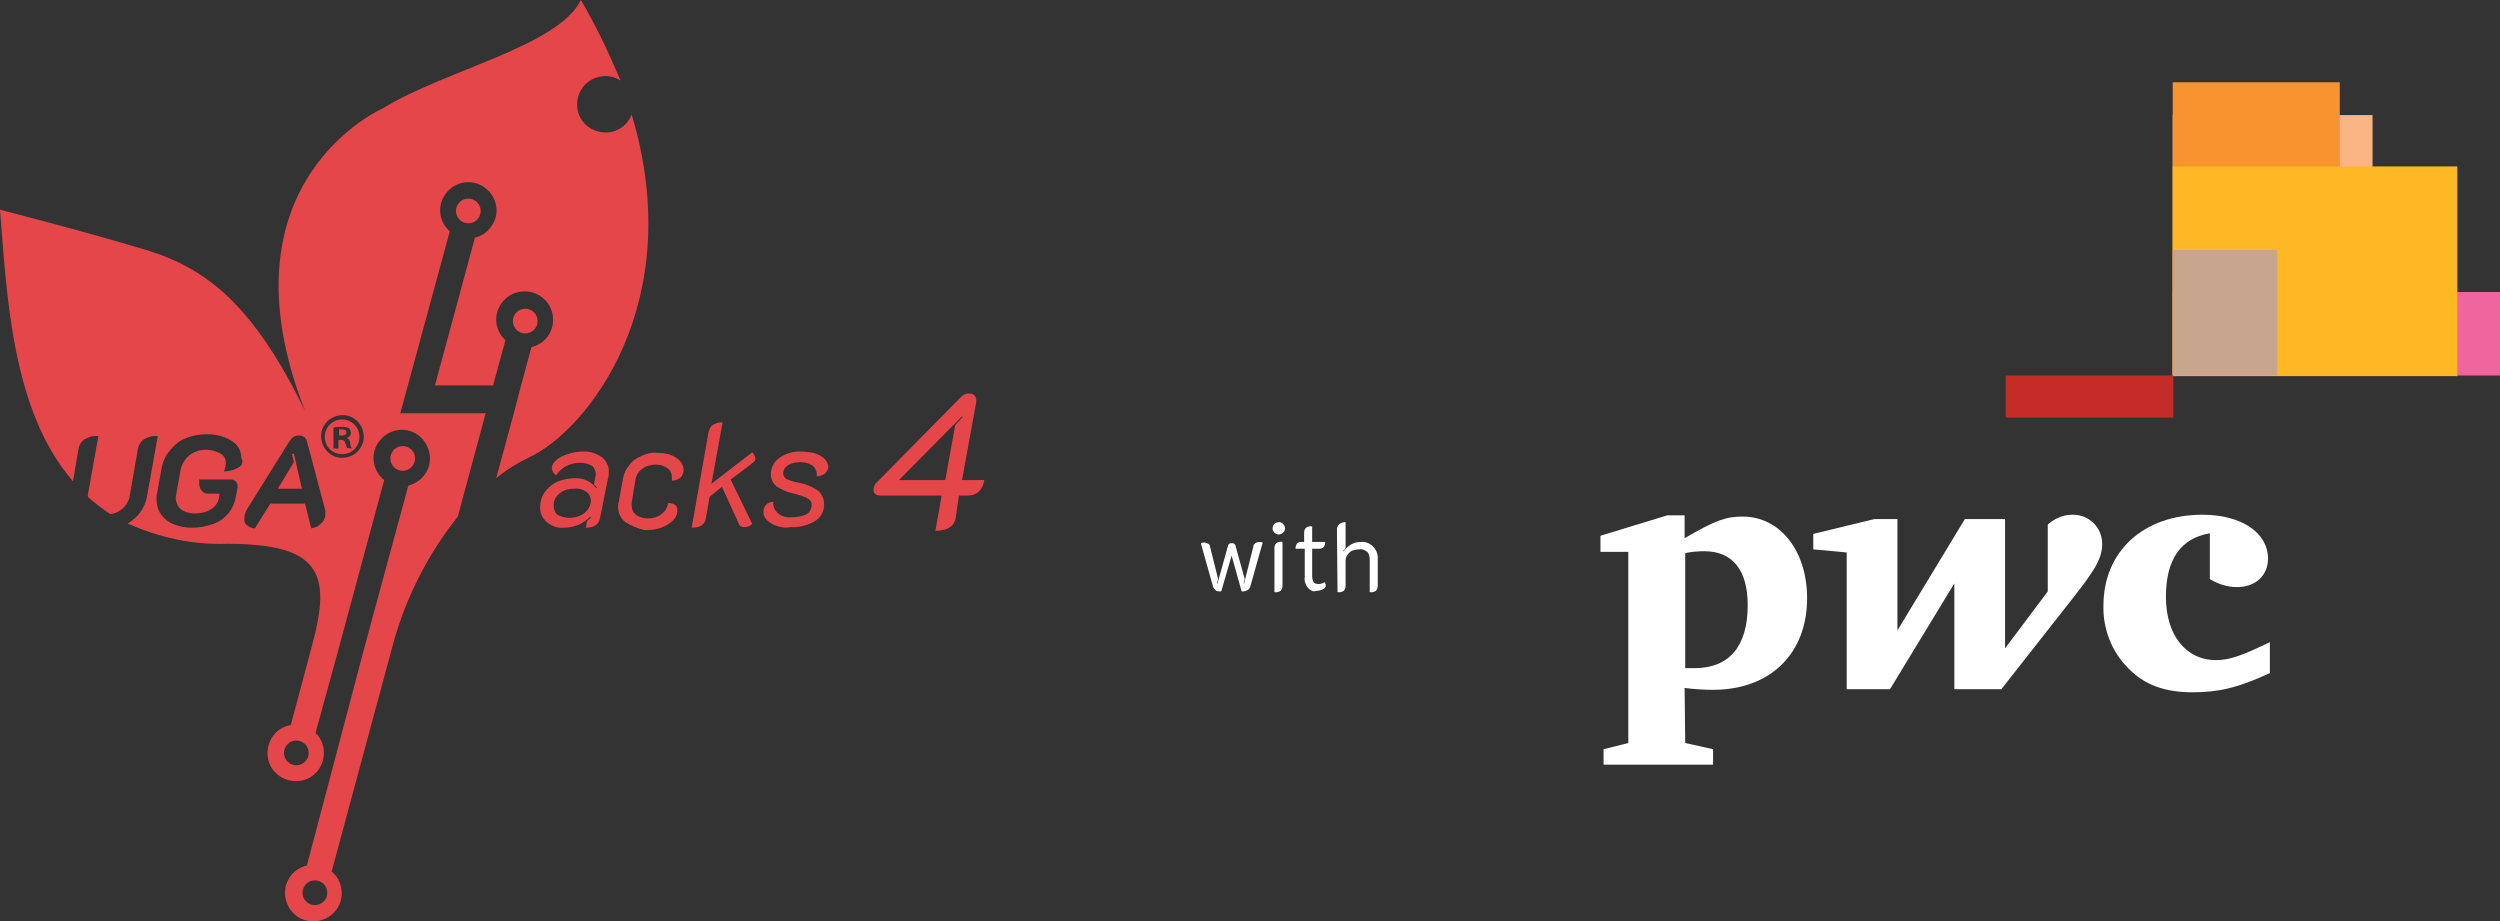 <?xml version="1.0" encoding="utf-8"?>
<!-- Generator: Adobe Illustrator 22.1.0, SVG Export Plug-In . SVG Version: 6.00 Build 0)  -->
<svg version="1.1" id="Layer_1" xmlns="http://www.w3.org/2000/svg" xmlns:xlink="http://www.w3.org/1999/xlink" x="0px" y="0px"
	 viewBox="0 0 404.1 148.9" style="enable-background:new 0 0 404.1 148.9;" xml:space="preserve">
<rect x="0" y="0" width="404.1" height="148.9" fill="#333333" stroke="none"/>
<style type="text/css">
	.st0{fill:#FFFFFF;}
	.st1{fill:#F0659D;}
	.st2{fill:#FAB383;}
	.st3{fill:#F7942F;}
	.st4{fill:#FDB823;}
	.st5{fill:#C8A68D;}
	.st6{fill:#C32C27;}
	.st7{fill:#E4464A;}
	.st8{fill:none;}
</style>
<g id="Layer_3">
	<path class="st0" d="M196.6,95.5c-0.2-0.2-0.4-0.4-0.5-0.6l-2-7.1c0.2-0.1,0.4-0.1,0.6-0.1c0.2,0,0.4,0.1,0.6,0.2
		c0.2,0.1,0.3,0.3,0.3,0.5l1.3,5.2l-0.2,0.7h0.1l1.7-6.1c0-0.1,0.1-0.2,0.2-0.3c0.1-0.1,0.3-0.1,0.4-0.1c0.2,0,0.3,0,0.4,0.1
		c0.1,0.1,0.2,0.2,0.2,0.3l1.5,5.4l-0.2,0.7h0.1l1.5-6c0-0.2,0.1-0.3,0.3-0.5c0.2-0.1,0.4-0.2,0.6-0.2c0.2,0,0.4,0,0.6,0.1l-2,7.1
		c-0.1,0.3-0.2,0.5-0.5,0.6c-0.3,0.2-0.6,0.2-0.9,0.2l-1.9-6.8H199l0.2,0.6l-1.8,6.2C197.1,95.6,196.9,95.6,196.6,95.5z"/>
	<path class="st0" d="M206,86.1c-0.2-0.2-0.3-0.4-0.3-0.7c0-0.3,0.1-0.5,0.3-0.7c0.2-0.2,0.5-0.3,0.7-0.3c0.3,0,0.5,0.1,0.7,0.3
		c0.2,0.2,0.3,0.4,0.3,0.7c0,0.3-0.1,0.5-0.3,0.7c-0.2,0.2-0.5,0.3-0.7,0.3C206.5,86.4,206.2,86.3,206,86.1z M206,88.6
		c0-0.3,0.1-0.6,0.3-0.8c0.3-0.2,0.6-0.3,1-0.2v7.1c0,0.3-0.1,0.6-0.3,0.8c-0.3,0.2-0.7,0.3-1,0.2V88.6z"/>
	<path class="st0" d="M211.4,95c-0.4-0.5-0.6-1.1-0.5-1.7v-4.6h-1.5c0-0.3,0.1-0.6,0.2-0.8c0.2-0.2,0.4-0.3,0.6-0.3h0.6v-1.5
		c0-0.3,0.1-0.6,0.3-0.8c0.3-0.2,0.7-0.3,1-0.2v2.5h2.1c0,0.7-0.3,1.1-1,1.1h-1.1v4.5c0,0.3,0.1,0.6,0.2,0.9
		c0.2,0.2,0.5,0.3,0.8,0.3c0.4,0,0.7-0.1,1-0.3c0.1,0.1,0.2,0.3,0.2,0.5c0,0.3-0.2,0.5-0.4,0.6c-0.3,0.2-0.7,0.3-1.1,0.3
		C212.4,95.7,211.8,95.5,211.4,95z"/>
	<path class="st0" d="M216.1,85.6c0-0.3,0.1-0.6,0.4-0.9c0.3-0.2,0.6-0.3,1-0.3v4.2c-0.1,0.1-0.2,0.3-0.4,0.4l0.1,0.1
		c0.3-0.4,0.7-0.8,1.2-1.1c0.5-0.3,1-0.4,1.6-0.4c1.4-0.1,2.6,1,2.7,2.4c0,0.1,0,0.2,0,0.3v4.4c0,0.3-0.1,0.6-0.3,0.8
		c-0.3,0.2-0.7,0.3-1,0.2v-5.3c0-0.4-0.1-0.9-0.4-1.2c-0.4-0.3-0.8-0.5-1.3-0.4c-0.4,0-0.7,0.1-1.1,0.2c-0.3,0.1-0.6,0.4-0.8,0.7
		c-0.2,0.3-0.3,0.6-0.3,0.9v4.1c0,0.3-0.1,0.6-0.3,0.8c-0.3,0.2-0.7,0.3-1,0.2L216.1,85.6z"/>
	<path class="st0" d="M357.2,86.2c-4.7,0.8-7.1,4.2-7.1,10.3s3.2,10.2,8.1,10.2c2.3,0,4.3-0.8,8.7-2.9v5c-5.2,2.4-8.3,3.1-12.5,3.1
		c-4.5,0-7.8-1.2-10.4-3.9c-2.7-2.7-4.1-6.4-4-10.1c0-8.8,6.5-14.7,16-14.7c6.3,0,10.6,2.9,10.6,7.1c0,2.7-2,4.6-5,4.6
		c-1.6,0-3.1-0.5-4.4-1.3L357.2,86.2z"/>
	<path class="st0" d="M334.1,97.9c4.2-5.3,5.7-7.4,5.7-10c0-2.6-2.1-4.7-4.7-4.7c0,0-0.1,0-0.1,0c-1.5,0-2.9,0.6-4,1.6v10.8
		l-6.9,9.2V83.9h-6.5l-10.9,18v-18H303l-9.9,2.4v2.5l5.4,0.5v22.1h7l10.4-17.1v17.1h7.6L334.1,97.9z"/>
	<path class="st0" d="M272.4,108c0.7,0,1.1,0,1.5,0c5.6,0,8.6-3.5,8.6-10.2c0-5.7-2.5-8.7-7-8.7c-1.1,0-2.1,0.1-3.1,0.3L272.4,108z
		 M272.4,120.1l4.5,1v2.5h-17.7v-2.5l4-1V89.2h-4.5v-2.6l10.8-3.3h2.8V87c5.1-3,6.8-3.5,9.4-3.5c6,0,10.4,5.5,10.4,13.2
		c0,8.9-5.9,14.8-15.2,14.8c-1.5,0-3.1-0.1-4.6-0.3L272.4,120.1z"/>
	<rect x="351.2" y="47.2" class="st1" width="52.9" height="13.5"/>
	<rect x="351.2" y="18.6" class="st2" width="32.3" height="42.1"/>
	<rect x="351.2" y="13.3" class="st3" width="27" height="47.4"/>
	<rect x="351.2" y="26.9" class="st4" width="46" height="33.9"/>
	<rect x="351.2" y="40.4" class="st5" width="16.9" height="20.3"/>
	<rect x="324.2" y="60.7" class="st6" width="27.1" height="6.8"/>
	<path class="st7" d="M88.4,84.4c-0.7-0.6-1.1-1.4-1.1-2.3c0-0.9,0.2-1.7,0.7-2.5c0.5-0.7,1.2-1.3,2-1.7c0.9-0.4,1.9-0.6,2.9-0.6
		c1.3-0.1,2.6,0.5,3.5,1.6l0.1-0.1L96,78.3l0.2-1c0-0.2,0.1-0.4,0.1-0.6c0-0.5-0.2-1.1-0.6-1.4c-0.6-0.3-1.2-0.5-1.9-0.5
		c-1.6,0-3,0.7-3.9,2c-0.2-0.1-0.4-0.3-0.5-0.5c-0.1-0.2-0.2-0.4-0.2-0.6c0-0.5,0.3-1,0.7-1.3c0.5-0.5,1.2-0.8,1.9-1
		c0.8-0.3,1.6-0.4,2.4-0.4c1.1-0.1,2.2,0.3,3.1,0.9c0.7,0.6,1.2,1.5,1.1,2.5c0,0.3,0,0.6-0.1,0.8L97,83.7c-0.1,0.5-0.3,0.9-0.7,1.2
		c-0.5,0.3-1,0.4-1.6,0.4l0.2-1.1c0.4-0.3,0.6-0.5,0.6-0.6l-0.1-0.1c-1.1,1.2-2.7,1.8-4.3,1.8C90.2,85.4,89.2,85.1,88.4,84.4z
		 M94.5,82.9c0.6-0.5,1-1.2,1-2c0-0.6-0.3-1.1-0.7-1.4c-0.6-0.4-1.3-0.6-2-0.5c-0.9,0-1.7,0.2-2.4,0.8c-0.6,0.5-1,1.3-0.9,2
		c0,0.5,0.2,1.1,0.6,1.4c0.6,0.3,1.2,0.5,1.9,0.5C92.8,83.7,93.8,83.5,94.5,82.9L94.5,82.9z"/>
	<path class="st7" d="M101.1,84.4c-0.8-0.6-1.2-1.5-1.2-2.5c0-0.2,0-0.5,0.1-0.7l0.7-3.8c0.1-0.8,0.5-1.6,1-2.2
		c0.5-0.7,1.2-1.2,2-1.5c0.8-0.4,1.7-0.6,2.6-0.5c1.1,0,2.1,0.2,3,0.8c0.7,0.4,1.2,1.2,1.2,2c0,0.4-0.2,0.9-0.5,1.2
		c-0.4,0.3-0.9,0.5-1.4,0.5c0-0.2,0-0.3,0-0.5c0-0.6-0.2-1.2-0.7-1.5c-0.5-0.4-1.2-0.6-1.9-0.6c-0.8,0-1.6,0.2-2.2,0.7
		c-0.6,0.4-1,1.1-1.1,1.8l-0.6,3.7c0,0.1,0,0.3,0,0.4c0,0.6,0.2,1.1,0.7,1.5c0.5,0.4,1.2,0.6,1.9,0.6c0.8,0,1.6-0.2,2.2-0.7
		c0.6-0.4,1-1.1,1.1-1.8c0.4,0,0.8,0.1,1.1,0.3c0.3,0.2,0.4,0.5,0.4,0.8c0,0.6-0.2,1.2-0.7,1.7c-0.5,0.5-1.2,0.9-1.9,1.2
		c-0.9,0.3-1.8,0.4-2.7,0.4C103.1,85.4,102,85,101.1,84.4z"/>
	<path class="st7" d="M121.9,74.6c-0.2,0.2-0.5,0.4-0.7,0.6l-3.1,2.3l3.5,7.2c-0.3,0.3-0.8,0.5-1.2,0.5c-0.2,0-0.4,0-0.6-0.1
		c-0.2-0.1-0.4-0.3-0.4-0.5l-2.7-5.9l-2,1.6l-0.6,3.5c-0.2,1-0.9,1.5-2.3,1.5l2.7-15.3c0.1-0.5,0.3-1,0.7-1.3
		c0.5-0.3,1.1-0.5,1.6-0.4l-1.8,9.9l6.6-5.1c0.3,0.3,0.4,0.6,0.5,1C122.1,74.3,122.1,74.5,121.9,74.6z"/>
	<path class="st7" d="M125.5,85c-0.6-0.2-1.1-0.5-1.5-0.9c-0.4-0.4-0.6-0.8-0.6-1.3c0-0.4,0.1-0.9,0.4-1.2c0.3-0.3,0.8-0.5,1.2-0.5
		c-0.1,0.7,0.2,1.4,0.8,1.9c0.6,0.5,1.4,0.7,2.2,0.6c0.8,0,1.6-0.1,2.4-0.5c0.5-0.3,0.8-0.9,0.8-1.5c0-0.4-0.2-0.8-0.6-1
		c-0.7-0.4-1.5-0.6-2.2-0.8c-1.1-0.2-2-0.6-2.9-1.2c-0.6-0.5-0.9-1.2-0.9-1.9c0-1.1,0.5-2.1,1.4-2.7c1-0.7,2.3-1.1,3.6-1
		c0.7,0,1.5,0.1,2.2,0.3c0.6,0.2,1.1,0.5,1.5,0.9c0.3,0.3,0.5,0.7,0.6,1.2c0,0.4-0.2,0.8-0.5,1.1c-0.4,0.3-0.9,0.5-1.4,0.5
		c0.1-0.6-0.1-1.2-0.6-1.7c-0.6-0.4-1.3-0.6-2-0.6c-0.7,0-1.4,0.1-2,0.5c-0.5,0.3-0.8,0.8-0.8,1.3c0,0.4,0.2,0.7,0.5,0.9
		c0.6,0.3,1.3,0.5,1.9,0.6c1.1,0.2,2.2,0.6,3.2,1.3c0.6,0.5,1,1.3,1,2.1c0.1,1.1-0.5,2.2-1.4,2.8c-1.2,0.7-2.6,1.1-4.1,1
		C126.9,85.4,126.2,85.2,125.5,85z"/>
	<path class="st7" d="M152.2,80.1h-9.9c-0.3,0-0.6-0.1-0.8-0.2c-0.2-0.2-0.3-0.4-0.3-0.7c0-0.2,0-0.4,0.1-0.6
		c0.1-0.2,0.2-0.4,0.4-0.6l13.7-13.9c0.2-0.2,0.4-0.3,0.6-0.4c0.2-0.1,0.5-0.1,0.7-0.1c0.3,0,0.6,0.1,0.8,0.3
		c0.2,0.2,0.3,0.5,0.3,0.8V65l-2.3,12.6h3.6c-0.1,0.7-0.4,1.4-0.9,1.9c-0.5,0.4-1.1,0.6-1.7,0.6h-1.5l-0.5,3.5
		c-0.2,1.5-1.4,2.2-3.3,2.2L152.2,80.1z M152.8,77.6l1.6-8.9l1.2-1.3l-0.1-0.1l-10.2,10.3H152.8z"/>
	<path class="st8" d="M50.9,142.4c-1.1,0-2,0.9-2,2s0.9,2,2,2s2-0.9,2-2S52,142.4,50.9,142.4z"/>
	<path class="st8" d="M14.9,82.3c0.6,0.4,1.4,0.7,2.1,0.6c0.3,0,0.5,0,0.8,0c-1.3-0.8-2.5-1.7-3.6-2.8c0,0.1,0,0.3,0,0.4
		C14.2,81.2,14.4,81.9,14.9,82.3z"/>
	<path class="st8" d="M47.9,119.7c-1.1,0-2,0.9-2,2s0.9,2,2,2s2-0.9,2-2S49,119.7,47.9,119.7z"/>
	<path class="st7" d="M84.9,53.9c1.1,0,2-0.9,2-2s-0.9-2-2-2s-2,0.9-2,2S83.8,53.9,84.9,53.9z"/>
	<path class="st7" d="M67.1,74.1c0-1.1-0.9-2-2-2s-2,0.9-2,2s0.9,2,2,2S67.1,75.2,67.1,74.1z"/>
	<path class="st7" d="M55.2,69.4c-0.1,0-0.3,0-0.4,0v1h0.4c0.4,0,0.8-0.1,0.8-0.5S55.7,69.4,55.2,69.4z"/>
	<polygon class="st7" points="72.6,37.5 72.6,37.5 72.7,37.5 	"/>
	<path class="st7" d="M81.7,55.1L81.7,55.1L81.7,55.1z"/>
	<polygon class="st7" points="47.2,73.4 47.5,74.7 44.9,79 48.8,79 47.5,73.3 	"/>
	<path class="st7" d="M55.3,67.8c-1.5,0-2.8,1.2-2.8,2.8s1.2,2.8,2.8,2.8s2.8-1.2,2.8-2.8S56.8,67.8,55.3,67.8z M56.1,72.4
		c-0.1-0.3-0.2-0.5-0.3-0.8c-0.1-0.4-0.3-0.5-0.7-0.5h-0.4v1.4h-0.8v-3.4c0.4-0.1,0.9-0.1,1.3-0.1c0.4,0,0.8,0,1.2,0.2
		c0.2,0.2,0.3,0.5,0.3,0.8c0,0.4-0.3,0.7-0.7,0.8l0,0c0.4,0.1,0.6,0.5,0.6,0.8c0,0.3,0.1,0.6,0.3,0.9L56.1,72.4z"/>
	<path class="st7" d="M102.1,18.5c-0.9,2.4-3.5,3.5-5.9,2.6c-2.4-0.9-3.5-3.5-2.6-5.9c0.7-1.8,2.4-2.9,4.3-2.9
		c0.8,0,1.6,0.2,2.4,0.7C98.4,8.5,96.3,4.1,93.9,0c-3.7,7.5-21.9,11.3-32,17.5c0,0-27.1,11.8-12.6,48.9c-8.3-17-15.8-23-25.7-26
		S0,33.9,0,33.9c1.1,13.4,1.8,32.4,11.8,43.9l0.9-5.3c0.1-0.6,0.5-1.2,1-1.5c0.7-0.4,1.4-0.6,2.2-0.5l-1.7,9.5c0,0.1,0,0.2,0,0.3
		c1.1,1,2.3,1.9,3.6,2.8c0.7-0.1,1.3-0.3,1.9-0.8c0.7-0.6,1.2-1.4,1.3-2.3l1.3-7.5c0.1-0.6,0.5-1.2,1-1.5c0.7-0.4,1.4-0.6,2.2-0.5
		l-1.7,9.5c-0.2,1.6-1.1,3.1-2.4,4.1c-0.3,0.2-0.5,0.4-0.8,0.5c5.1,2.3,10.6,3.5,16.1,3.3c15,0,16.9,4.7,13.8,16.2l-3.5,13.1
		c-2.5,0.4-4.1,2.8-3.7,5.3c0.4,2.5,2.8,4.1,5.3,3.7c2.5-0.4,4.1-2.8,3.7-5.3c-0.2-0.9-0.6-1.8-1.3-2.4l4-14.6l0,0l7.1-26.3
		c-2-1.6-2.3-4.5-0.7-6.4c1.6-2,4.5-2.3,6.4-0.7s2.3,4.5,0.7,6.4c-0.6,0.8-1.5,1.3-2.5,1.6l-7,25.8l-9.4,35.6l0,0
		c-2.5,0.6-4,3-3.4,5.5c0.6,2.5,3,4,5.5,3.4c2.5-0.6,4-3,3.4-5.5c-0.2-0.9-0.7-1.8-1.5-2.4l0,0l10.1-37.4c2.1-7.3,5.6-14.1,10.3-20
		l4.5-16.7H64.7l1.2-4.4l6.8-25c-1.9-1.7-2.1-4.5-0.4-6.4c1.7-1.9,4.5-2.1,6.4-0.4c1.9,1.7,2.1,4.5,0.4,6.4
		c-0.6,0.7-1.4,1.2-2.3,1.4v-0.1l-6.5,24h9.4l2-7.3c-0.9-0.8-1.5-2.1-1.5-3.3c0-2.5,2-4.6,4.6-4.6c2.5,0,4.6,2,4.6,4.6
		c0,2.1-1.4,3.9-3.5,4.4l0,0l-1.7,6.3L83,67l-2.8,10.3c1.7-1.4,3.5-2.5,5.4-3.4C94.8,69.6,111.3,49.1,102.1,18.5z M47.9,123.7
		c-1.1,0-2-0.9-2-2s0.9-2,2-2s2,0.9,2,2C49.9,122.8,49,123.7,47.9,123.7C47.9,123.7,47.9,123.7,47.9,123.7L47.9,123.7z M38.5,75.6
		c-0.7,0.4-1.5,0.6-2.3,0.6c0.2-0.5,0.3-0.9,0.3-1.4c0-0.6-0.3-1.2-0.9-1.5c-0.7-0.4-1.5-0.6-2.3-0.6c-1,0-1.9,0.3-2.7,0.9
		c-0.7,0.6-1.2,1.4-1.4,2.3l-0.7,3.9c0,0.2-0.1,0.4-0.1,0.6c0,0.7,0.3,1.4,0.8,1.9c0.7,0.5,1.5,0.7,2.3,0.7c0.9,0,1.9-0.2,2.6-0.7
		c0.7-0.4,1.2-1.1,1.3-1.9l0.1-0.6h-1.8c-0.4,0-0.8-0.1-1.1-0.5c-0.3-0.3-0.4-0.8-0.4-1.2c0-0.2,0-0.4,0-0.6h5.1
		c0.3,0,0.6,0.1,0.8,0.3c0.2,0.2,0.3,0.5,0.3,0.7c0,0.1,0,0.2,0,0.3l-0.3,1.6c-0.2,1-0.6,1.9-1.2,2.6c-0.7,0.8-1.5,1.4-2.5,1.7
		c-1.1,0.4-2.2,0.6-3.4,0.6c-1,0-2.1-0.2-3-0.6c-0.8-0.3-1.5-0.9-2-1.6c-0.5-0.7-0.7-1.6-0.7-2.4c0-0.3,0-0.7,0.1-1l0.7-3.9
		c0.2-1.1,0.6-2.1,1.3-2.9c0.7-0.9,1.5-1.6,2.5-2c1.1-0.5,2.3-0.7,3.5-0.7c1,0,2,0.1,2.9,0.5c0.8,0.3,1.5,0.7,2,1.3
		c0.5,0.6,0.7,1.3,0.7,2C39.4,74.7,39.1,75.3,38.5,75.6z M51.9,84.6c-0.4,0.5-1,0.7-1.6,0.8l-1-4h-5.6l-2.5,4
		c-0.5,0-0.9-0.2-1.3-0.5c-0.3-0.3-0.5-0.7-0.4-1.1c0-0.6,0.2-1.1,0.5-1.6l6.8-10.9c0.2-0.3,0.4-0.5,0.7-0.7
		c0.3-0.2,0.6-0.2,0.9-0.2c0.6,0,1.1,0.4,1.2,0.9l2.9,10.9c0.1,0.3,0.1,0.6,0.1,0.8C52.6,83.6,52.4,84.2,51.9,84.6L51.9,84.6z
		 M55.3,74c-1.9,0-3.4-1.6-3.4-3.5c0-1.9,1.6-3.4,3.5-3.4c1.9,0,3.4,1.6,3.4,3.5C58.8,72.4,57.3,74,55.3,74
		C55.3,74.1,55.3,74.1,55.3,74L55.3,74z M50.9,146.3c-1.1,0-2-0.9-2-2s0.9-2,2-2s2,0.9,2,2C52.9,145.4,52,146.3,50.9,146.3
		C50.9,146.4,50.9,146.4,50.9,146.3L50.9,146.3z"/>
	<path class="st7" d="M77.7,34.1c0-1.1-0.9-2-2-2s-2,0.9-2,2s0.9,2,2,2S77.7,35.2,77.7,34.1z"/>
</g>
</svg>
